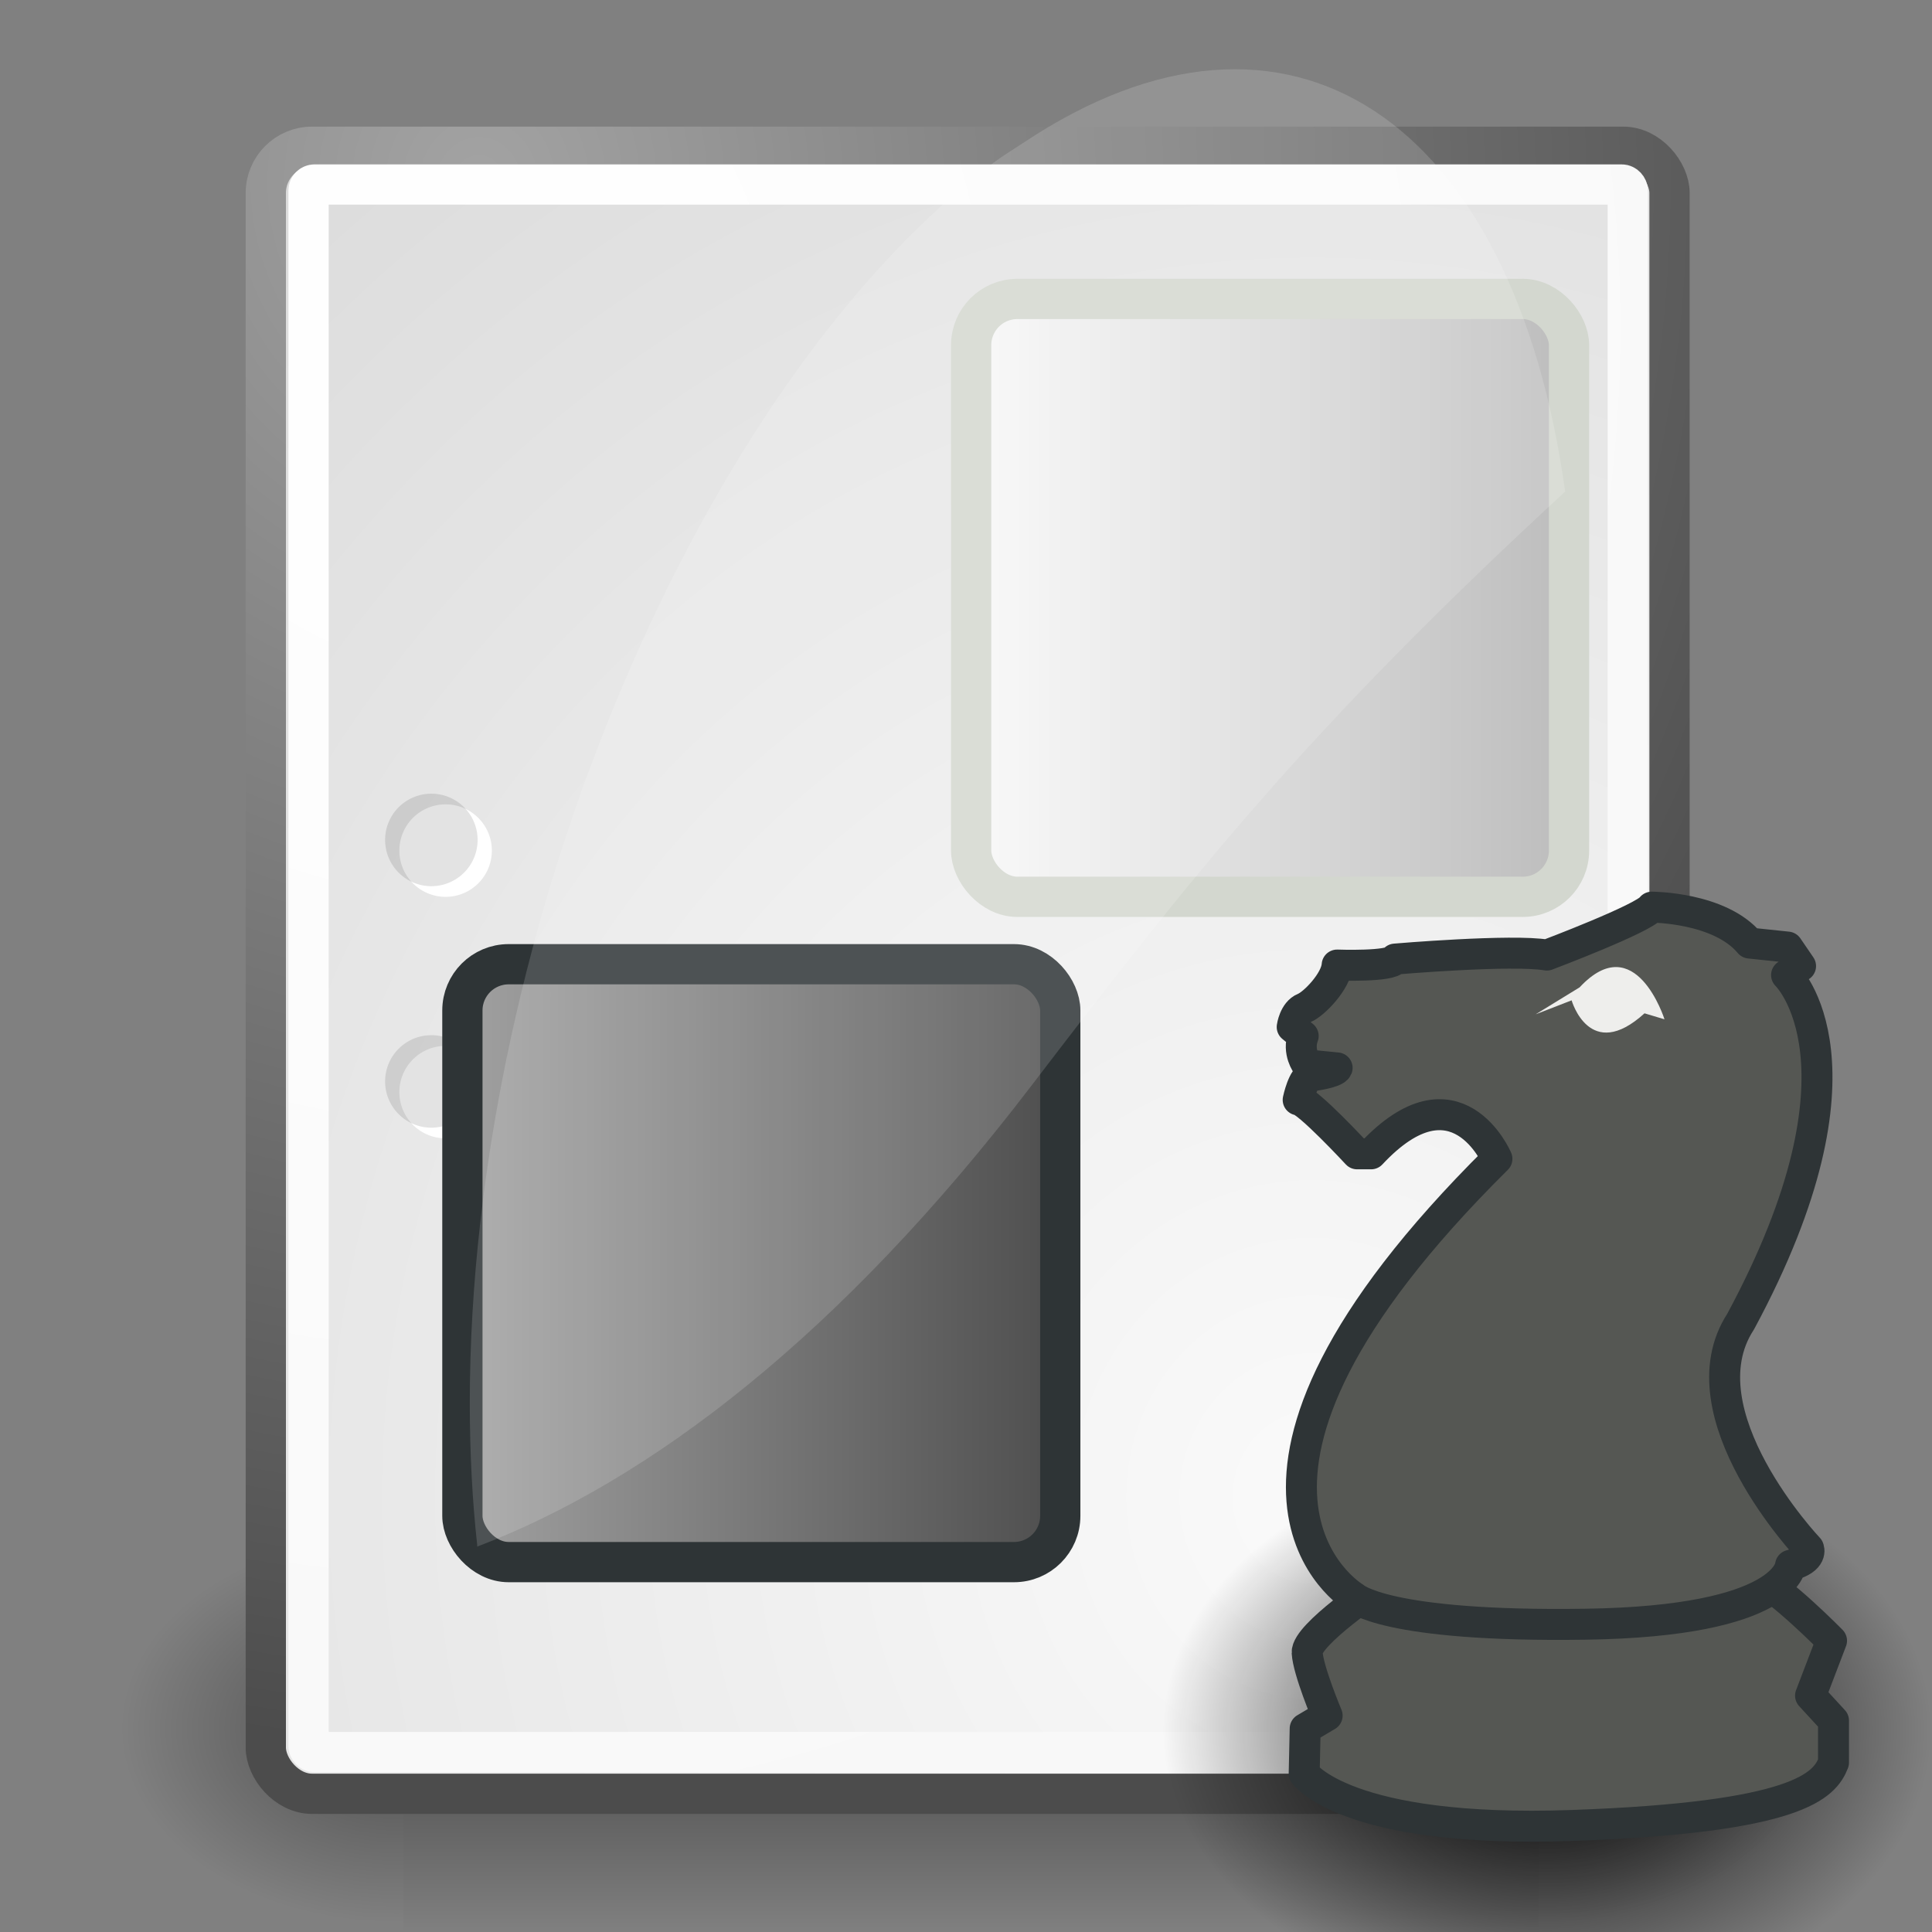 <?xml version="1.0" encoding="UTF-8" standalone="no"?>
<!-- Created with Inkscape (http://www.inkscape.org/) -->
<svg
   xmlns:dc="http://purl.org/dc/elements/1.1/"
   xmlns:cc="http://web.resource.org/cc/"
   xmlns:rdf="http://www.w3.org/1999/02/22-rdf-syntax-ns#"
   xmlns:svg="http://www.w3.org/2000/svg"
   xmlns="http://www.w3.org/2000/svg"
   xmlns:xlink="http://www.w3.org/1999/xlink"
   xmlns:sodipodi="http://sodipodi.sourceforge.net/DTD/sodipodi-0.dtd"
   xmlns:inkscape="http://www.inkscape.org/namespaces/inkscape"
   width="48px"
   height="48px"
   id="svg249"
   sodipodi:version="0.32"
   inkscape:version="0.44.1"
   sodipodi:docbase="/Users/izoo/Sites/spip-zone/_graphismes_/logos/spip_tango/tango_vignettes/svg"
   sodipodi:docname="pgn.svg"
   inkscape:export-filename="/Users/izoo/Sites/spip-zone/_graphismes_/logos/spip_tango/tango_vignettes/png/pgn.png"
   inkscape:export-xdpi="97.5"
   inkscape:export-ydpi="97.5">
  <rect width="100%" height="100%" fill="#808080" stroke="none"/>
  <defs
     id="defs3">
    <linearGradient
       inkscape:collect="always"
       id="linearGradient2456">
      <stop
         style="stop-color:#000000;stop-opacity:1;"
         offset="0"
         id="stop2458" />
      <stop
         style="stop-color:#000000;stop-opacity:0;"
         offset="1"
         id="stop2460" />
    </linearGradient>
    <radialGradient
       inkscape:collect="always"
       xlink:href="#linearGradient2456"
       id="radialGradient2462"
       gradientTransform="scale(1.164,0.859)"
       cx="28.284"
       cy="47.401"
       fx="28.284"
       fy="47.401"
       r="13.804"
       gradientUnits="userSpaceOnUse" />
    <linearGradient
       id="linearGradient10283">
      <stop
         id="stop10285"
         offset="0"
         style="stop-color:#000000;stop-opacity:0.238;" />
      <stop
         id="stop10287"
         offset="1"
         style="stop-color:#000000;stop-opacity:0;" />
    </linearGradient>
    <linearGradient
       id="linearGradient6536">
      <stop
         style="stop-color:#6b6b6b;stop-opacity:1;"
         offset="0"
         id="stop6538" />
      <stop
         id="stop6544"
         offset="0.378"
         style="stop-color:#a6a6a6;stop-opacity:1;" />
      <stop
         style="stop-color:#5b5b5b;stop-opacity:1;"
         offset="1"
         id="stop6540" />
    </linearGradient>
    <linearGradient
       id="linearGradient3543">
      <stop
         id="stop3545"
         offset="0"
         style="stop-color:#a4a4a4;stop-opacity:1;" />
      <stop
         id="stop3547"
         offset="1"
         style="stop-color:#6b6b6b;stop-opacity:1;" />
    </linearGradient>
    <radialGradient
       inkscape:collect="always"
       xlink:href="#linearGradient5060"
       id="radialGradient6719"
       gradientUnits="userSpaceOnUse"
       gradientTransform="matrix(-2.774,0,0,1.97,112.762,-872.885)"
       cx="605.714"
       cy="486.648"
       fx="605.714"
       fy="486.648"
       r="117.143" />
    <linearGradient
       inkscape:collect="always"
       id="linearGradient5060">
      <stop
         style="stop-color:black;stop-opacity:1;"
         offset="0"
         id="stop5062" />
      <stop
         style="stop-color:black;stop-opacity:0;"
         offset="1"
         id="stop5064" />
    </linearGradient>
    <radialGradient
       inkscape:collect="always"
       xlink:href="#linearGradient5060"
       id="radialGradient6717"
       gradientUnits="userSpaceOnUse"
       gradientTransform="matrix(2.774,0,0,1.97,-1891.633,-872.885)"
       cx="605.714"
       cy="486.648"
       fx="605.714"
       fy="486.648"
       r="117.143" />
    <linearGradient
       id="linearGradient5048">
      <stop
         style="stop-color:black;stop-opacity:0;"
         offset="0"
         id="stop5050" />
      <stop
         id="stop5056"
         offset="0.5"
         style="stop-color:black;stop-opacity:1;" />
      <stop
         style="stop-color:black;stop-opacity:0;"
         offset="1"
         id="stop5052" />
    </linearGradient>
    <linearGradient
       inkscape:collect="always"
       xlink:href="#linearGradient5048"
       id="linearGradient6715"
       gradientUnits="userSpaceOnUse"
       gradientTransform="matrix(2.774,0,0,1.97,-1892.179,-872.885)"
       x1="302.857"
       y1="366.648"
       x2="302.857"
       y2="609.505" />
    <linearGradient
       inkscape:collect="always"
       id="linearGradient5853">
      <stop
         style="stop-color:#000000;stop-opacity:1;"
         offset="0"
         id="stop5855" />
      <stop
         style="stop-color:#000000;stop-opacity:0;"
         offset="1"
         id="stop5857" />
    </linearGradient>
    <linearGradient
       id="linearGradient3531">
      <stop
         id="stop3533"
         offset="0"
         style="stop-color:#000000;stop-opacity:0.093;" />
      <stop
         id="stop3535"
         offset="1"
         style="stop-color:#000000;stop-opacity:0;" />
    </linearGradient>
    <linearGradient
       id="linearGradient3519">
      <stop
         style="stop-color:#ffffff;stop-opacity:1;"
         offset="0"
         id="stop3521" />
      <stop
         style="stop-color:#ffffff;stop-opacity:0;"
         offset="1"
         id="stop3523" />
    </linearGradient>
    <linearGradient
       id="linearGradient15662">
      <stop
         style="stop-color:#ffffff;stop-opacity:1;"
         offset="0"
         id="stop15664" />
      <stop
         style="stop-color:#f8f8f8;stop-opacity:1;"
         offset="1"
         id="stop15666" />
    </linearGradient>
    <linearGradient
       id="linearGradient269">
      <stop
         style="stop-color:#a3a3a3;stop-opacity:1;"
         offset="0"
         id="stop270" />
      <stop
         style="stop-color:#4c4c4c;stop-opacity:1;"
         offset="1"
         id="stop271" />
    </linearGradient>
    <linearGradient
       id="linearGradient259">
      <stop
         style="stop-color:#fafafa;stop-opacity:1;"
         offset="0"
         id="stop260" />
      <stop
         style="stop-color:#bbbbbb;stop-opacity:1;"
         offset="1"
         id="stop261" />
    </linearGradient>
    <radialGradient
       r="37.752"
       fy="3.756"
       fx="8.824"
       cy="3.756"
       cx="8.824"
       gradientTransform="matrix(0.968,0,0,1.033,3.354,0.646)"
       gradientUnits="userSpaceOnUse"
       id="radialGradient15656"
       xlink:href="#linearGradient269"
       inkscape:collect="always" />
    <radialGradient
       r="86.708"
       fy="35.737"
       fx="33.967"
       cy="35.737"
       cx="33.967"
       gradientTransform="scale(0.96,1.041)"
       gradientUnits="userSpaceOnUse"
       id="radialGradient15658"
       xlink:href="#linearGradient259"
       inkscape:collect="always" />
    <radialGradient
       r="38.159"
       fy="7.268"
       fx="8.144"
       cy="7.268"
       cx="8.144"
       gradientTransform="matrix(0.968,0,0,1.033,3.354,0.646)"
       gradientUnits="userSpaceOnUse"
       id="radialGradient15668"
       xlink:href="#linearGradient15662"
       inkscape:collect="always" />
    <radialGradient
       inkscape:collect="always"
       xlink:href="#linearGradient5853"
       id="radialGradient5859"
       cx="24.875"
       cy="41.625"
       fx="24.875"
       fy="41.625"
       r="16.625"
       gradientTransform="matrix(0.835,-4.742171e-18,1.889736e-18,0.333,4.115,27.781)"
       gradientUnits="userSpaceOnUse" />
    <radialGradient
       inkscape:collect="always"
       xlink:href="#linearGradient2456"
       id="radialGradient41860"
       gradientUnits="userSpaceOnUse"
       gradientTransform="scale(1.164,0.859)"
       cx="28.284"
       cy="47.401"
       fx="28.284"
       fy="47.401"
       r="13.804" />
    <linearGradient
       inkscape:collect="always"
       xlink:href="#linearGradient269"
       id="linearGradient41876"
       x1="8.589"
       y1="30.676"
       x2="24.291"
       y2="30.676"
       gradientUnits="userSpaceOnUse"
       gradientTransform="translate(2.475,0.707)" />
    <linearGradient
       inkscape:collect="always"
       xlink:href="#linearGradient259"
       id="linearGradient41884"
       x1="23.35"
       y1="14.147"
       x2="39.052"
       y2="14.147"
       gradientUnits="userSpaceOnUse"
       gradientTransform="translate(0.354,0.707)" />
  </defs>
  <sodipodi:namedview
     id="base"
     pagecolor="#ffffff"
     bordercolor="#666666"
     borderopacity="0.216"
     inkscape:pageopacity="0.0"
     inkscape:pageshadow="2"
     inkscape:zoom="5.6568542"
     inkscape:cx="-4.4194768"
     inkscape:cy="34.239466"
     inkscape:current-layer="layer5"
     showgrid="false"
     inkscape:grid-bbox="true"
     inkscape:document-units="px"
     inkscape:window-width="911"
     inkscape:window-height="768"
     inkscape:window-x="130"
     inkscape:window-y="25"
     inkscape:showpageshadow="false" />
  <g
     inkscape:label="Shadow"
     id="layer6"
     inkscape:groupmode="layer">
    <g
       style="display:inline"
       transform="matrix(2.105461e-2,0,0,2.086758e-2,42.852,41.154)"
       id="g6707">
      <rect
         style="opacity:0.402;color:black;fill:url(#linearGradient6715);fill-opacity:1;fill-rule:nonzero;stroke:none;stroke-width:1;stroke-linecap:round;stroke-linejoin:miter;marker:none;marker-start:none;marker-mid:none;marker-end:none;stroke-miterlimit:4;stroke-dasharray:none;stroke-dashoffset:0;stroke-opacity:1;visibility:visible;display:inline;overflow:visible"
         id="rect6709"
         width="1339.633"
         height="478.357"
         x="-1559.252"
         y="-150.697" />
      <path
         style="opacity:0.402;color:black;fill:url(#radialGradient6717);fill-opacity:1;fill-rule:nonzero;stroke:none;stroke-width:1;stroke-linecap:round;stroke-linejoin:miter;marker:none;marker-start:none;marker-mid:none;marker-end:none;stroke-miterlimit:4;stroke-dasharray:none;stroke-dashoffset:0;stroke-opacity:1;visibility:visible;display:inline;overflow:visible"
         d="M -219.619,-150.68 C -219.619,-150.68 -219.619,327.65 -219.619,327.65 C -76.745,328.551 125.781,220.481 125.781,88.454 C 125.781,-43.572 -33.655,-150.68 -219.619,-150.68 z "
         id="path6711"
         sodipodi:nodetypes="cccc" />
      <path
         sodipodi:nodetypes="cccc"
         id="path6713"
         d="M -1559.252,-150.68 C -1559.252,-150.68 -1559.252,327.65 -1559.252,327.65 C -1702.127,328.551 -1904.652,220.481 -1904.652,88.454 C -1904.652,-43.572 -1745.216,-150.68 -1559.252,-150.68 z "
         style="opacity:0.402;color:black;fill:url(#radialGradient6719);fill-opacity:1;fill-rule:nonzero;stroke:none;stroke-width:1;stroke-linecap:round;stroke-linejoin:miter;marker:none;marker-start:none;marker-mid:none;marker-end:none;stroke-miterlimit:4;stroke-dasharray:none;stroke-dashoffset:0;stroke-opacity:1;visibility:visible;display:inline;overflow:visible" />
    </g>
  </g>
  <g
     id="layer1"
     inkscape:label="Base"
     inkscape:groupmode="layer"
     style="display:inline">
    <rect
       ry="1.149"
       y="3.646"
       x="6.604"
       height="40.92"
       width="34.875"
       id="rect15391"
       style="color:#000000;fill:url(#radialGradient15658);fill-opacity:1;fill-rule:nonzero;stroke:url(#radialGradient15656);stroke-width:1;stroke-linecap:round;stroke-linejoin:round;stroke-miterlimit:4;stroke-dashoffset:0;stroke-opacity:1;marker:none;marker-start:none;marker-mid:none;marker-end:none;visibility:visible;display:block;overflow:visible" />
    <rect
       rx="0.149"
       ry="0.149"
       y="4.584"
       x="7.666"
       height="38.946"
       width="32.776"
       id="rect15660"
       style="color:#000000;fill:none;fill-opacity:1;fill-rule:nonzero;stroke:url(#radialGradient15668);stroke-width:1;stroke-linecap:round;stroke-linejoin:round;stroke-miterlimit:4;stroke-dashoffset:0;stroke-opacity:1;marker:none;marker-start:none;marker-mid:none;marker-end:none;visibility:visible;display:block;overflow:visible" />
  </g>
  <g
     style="display:inline"
     inkscape:label="Text"
     id="layer5"
     inkscape:groupmode="layer">
    <g
       id="g28938"
       transform="translate(0,3)">
      <g
         transform="translate(-14.12,15.554)"
         id="g3469">
        <path
           d="M 26.34 8.579 A 1.149 1.149 0 1 1  24.042,8.579 A 1.149 1.149 0 1 1  26.34 8.579 z"
           sodipodi:ry="1.1490486"
           sodipodi:rx="1.1490486"
           sodipodi:cy="8.5787964"
           sodipodi:cx="25.19068"
           id="path3471"
           style="fill:white;fill-opacity:1"
           sodipodi:type="arc" />
        <path
           transform="translate(-0.354,-0.265)"
           sodipodi:type="arc"
           style="fill:black;fill-opacity:0.111"
           id="path3473"
           sodipodi:cx="25.19068"
           sodipodi:cy="8.5787964"
           sodipodi:rx="1.1490486"
           sodipodi:ry="1.1490486"
           d="M 26.34 8.579 A 1.149 1.149 0 1 1  24.042,8.579 A 1.149 1.149 0 1 1  26.34 8.579 z" />
      </g>
      <g
         id="g3475"
         transform="translate(-14.12,9.554)">
        <path
           sodipodi:type="arc"
           style="fill:white;fill-opacity:1"
           id="path3477"
           sodipodi:cx="25.19068"
           sodipodi:cy="8.5787964"
           sodipodi:rx="1.1490486"
           sodipodi:ry="1.1490486"
           d="M 26.34 8.579 A 1.149 1.149 0 1 1  24.042,8.579 A 1.149 1.149 0 1 1  26.34 8.579 z" />
        <path
           d="M 26.34 8.579 A 1.149 1.149 0 1 1  24.042,8.579 A 1.149 1.149 0 1 1  26.34 8.579 z"
           sodipodi:ry="1.1490486"
           sodipodi:rx="1.1490486"
           sodipodi:cy="8.5787964"
           sodipodi:cx="25.19068"
           id="path3479"
           style="fill:black;fill-opacity:0.111"
           sodipodi:type="arc"
           transform="translate(-0.354,-0.265)" />
      </g>
    </g>
    <g
       id="g41853"
       transform="matrix(0.689,0,0,0.689,59.862,32.224)">
      <path
         transform="matrix(0.862,0,0,0.851,-59.486,-19.017)"
         d="M 49 40.714 A 16.071 11.857 0 1 1  16.857,40.714 A 16.071 11.857 0 1 1  49 40.714 z"
         sodipodi:ry="11.857142"
         sodipodi:rx="16.071428"
         sodipodi:cy="40.714287"
         sodipodi:cx="32.92857"
         id="path1693"
         style="fill:url(#radialGradient41860);fill-opacity:1;fill-rule:evenodd;stroke:none;stroke-width:1px;stroke-linecap:butt;stroke-linejoin:miter;stroke-opacity:1;display:inline"
         sodipodi:type="arc" />
      <g
         transform="matrix(1.084,0,0,1.084,-59.421,-22.533)"
         id="g41848">
        <path
           id="path159"
           style="fill:#555753;stroke:#2e3436;stroke-width:1.03;stroke-linejoin:round;stroke-miterlimit:4;stroke-dasharray:none;stroke-opacity:1"
           d="M 20.542,27.535 L 20.542,30.392 C 20.542,30.392 18.116,32.02 18.149,32.618 C 18.183,33.216 18.814,34.711 18.814,34.711 L 18.083,35.143 L 18.05,36.638 C 18.05,36.638 19.412,38.632 26.954,38.366 C 34.495,38.1 35.359,37.037 35.658,36.273 L 35.658,34.878 L 34.894,34.047 L 35.592,32.22 C 35.592,32.22 33.864,30.459 33.033,30.093 L 33.033,27.037 L 20.542,27.535 z " />
        <path
           id="path334"
           style="fill:#555753;fill-opacity:1;stroke:#2e3436;stroke-width:1.03;stroke-linejoin:round;stroke-miterlimit:4;stroke-dasharray:none;stroke-opacity:1"
           d="M 17.651,11.804 C 17.651,11.804 17.718,11.306 18.05,11.173 C 18.382,11.04 19.113,10.276 19.146,9.744 C 19.146,9.744 20.973,9.811 21.073,9.545 C 21.073,9.545 24.96,9.213 26.123,9.412 C 26.123,9.412 29.379,8.183 29.611,7.818 C 29.611,7.818 31.871,7.818 32.867,9.013 L 34.13,9.146 L 34.562,9.778 L 34.096,10.077 C 34.096,10.077 37.186,13.034 32.568,21.605 C 30.575,24.661 34.827,29.147 34.827,29.147 C 34.827,29.147 34.993,29.512 34.229,29.711 C 34.229,29.711 34.13,31.572 27.419,31.671 C 20.708,31.771 19.711,30.774 19.711,30.774 C 19.711,30.774 13.498,27.053 24.462,16.19 C 24.462,16.19 23.1,13 20.276,16.024 L 19.811,16.024 C 19.811,16.024 18.149,14.229 17.85,14.229 C 17.85,14.229 18.016,13.432 18.282,13.432 C 18.282,13.432 19.08,13.332 19.146,13.166 L 18.149,13.067 C 18.149,13.067 17.817,12.635 18.017,12.103 L 17.651,11.804 z " />
        <path
           id="path553"
           style="fill:#eeeeec;fill-opacity:1;stroke:none;stroke-width:1.03;stroke-linejoin:round;stroke-miterlimit:4;stroke-dasharray:none;stroke-opacity:1"
           d="M 25.75,11.383 L 26.946,10.918 C 26.946,10.918 27.544,13.011 29.371,11.35 L 30.036,11.549 C 30.036,11.549 29.072,8.493 27.212,10.486 L 25.75,11.383 z " />
      </g>
    </g>
    <rect
       style="opacity:1;fill:url(#linearGradient41884);fill-opacity:1;stroke:#d3d7cf;stroke-width:1;stroke-linejoin:round;stroke-miterlimit:4;stroke-dasharray:none;stroke-opacity:1"
       id="rect41862"
       width="14.854"
       height="14.854"
       x="24.128"
       y="7.427"
       ry="1.149"
       rx="1.149" />
    <rect
       style="opacity:1;fill:url(#linearGradient41876);fill-opacity:1;stroke:#2e3436;stroke-width:1;stroke-linejoin:round;stroke-miterlimit:4;stroke-dasharray:none;stroke-opacity:1;display:inline"
       id="rect41864"
       width="14.854"
       height="14.854"
       x="11.488"
       y="23.956"
       ry="1.149"
       rx="1.149" />
    <path
       style="opacity:0.149;fill:white;fill-opacity:1;stroke:none;stroke-width:1;stroke-miterlimit:4;stroke-opacity:1"
       d="M 24.699,4.032 C 17.441,9.475 11.672,23.024 11.672,34.855 C 11.672,36.096 11.734,37.28 11.856,38.383 C 11.858,38.382 11.855,38.426 11.856,38.425 C 16.152,36.786 20.876,33.185 25.622,26.978 C 29.604,21.769 32.476,18.12 38.886,12.214 C 37.604,2.992 32.049,-0.878 25.411,3.557 C 25.174,3.715 24.933,3.857 24.699,4.032 z "
       id="path5790"
       sodipodi:nodetypes="csssscsc" />
  </g>
</svg>
